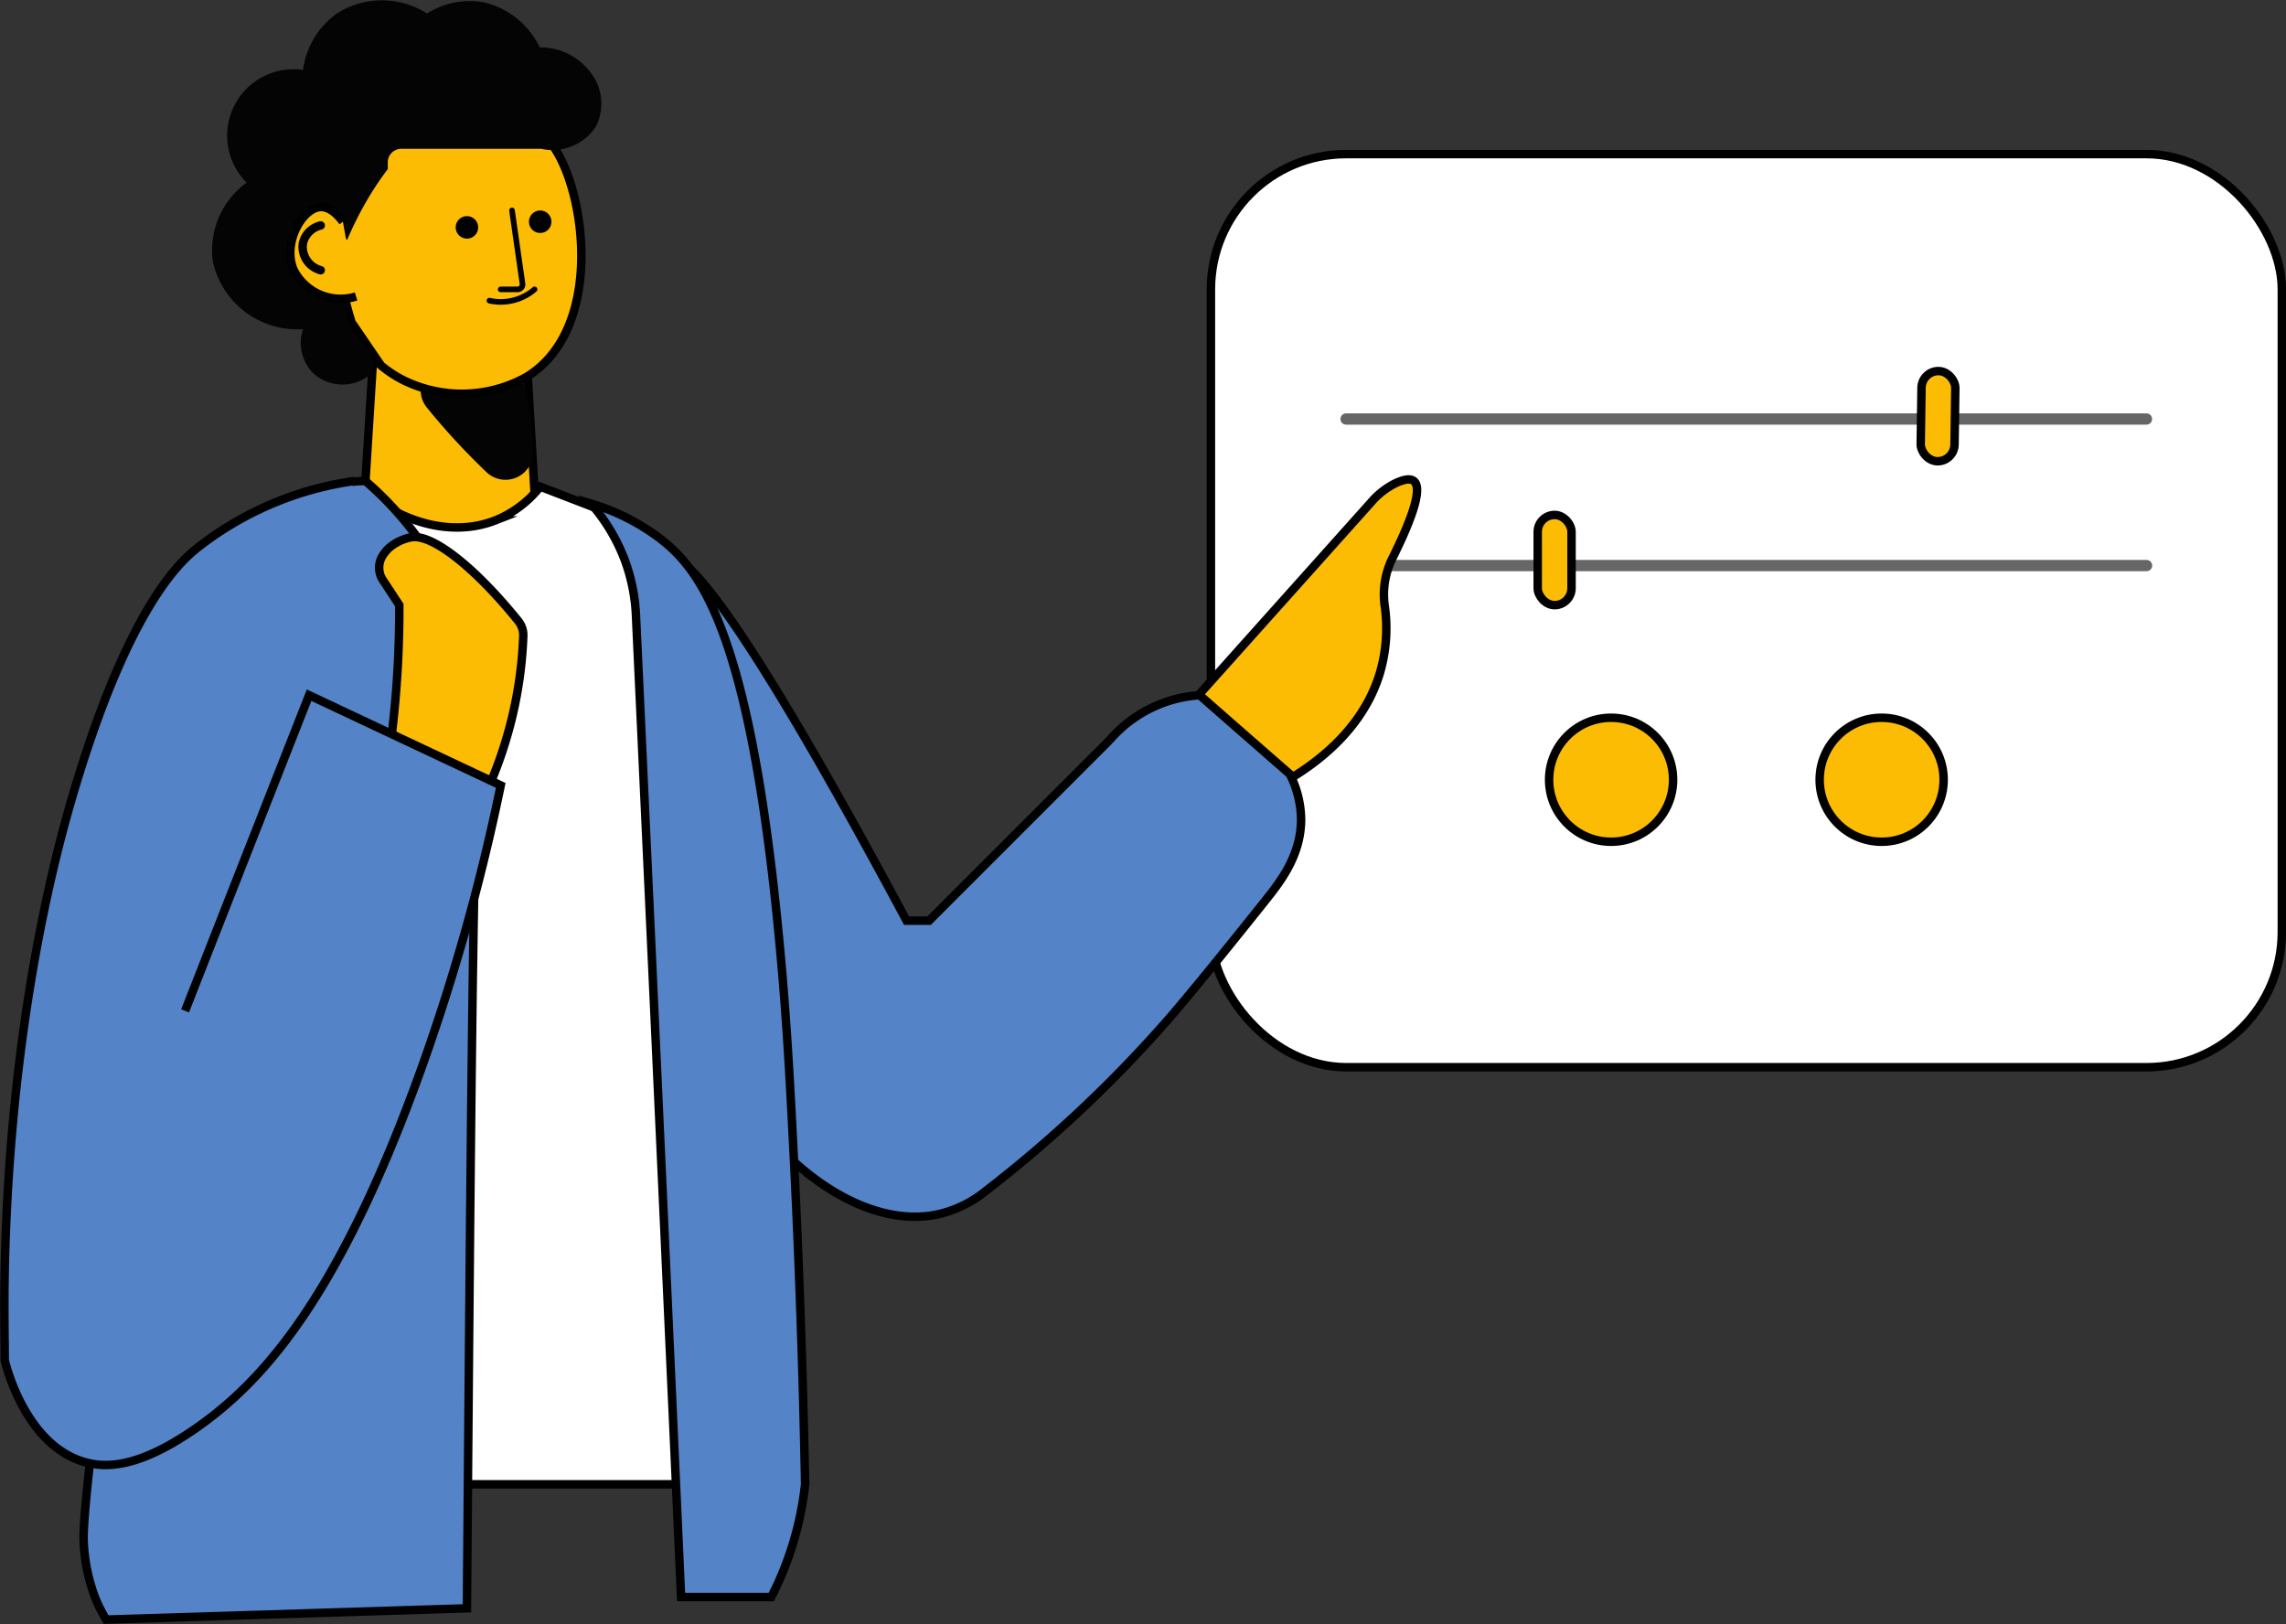 <svg xmlns="http://www.w3.org/2000/svg" viewBox="0 0 202.79 144.06"><rect x="0" y="0" width="202.79" height="144.06" fill="#333333" stroke="none"/><defs><style>.cls-1{fill:#fff;}.cls-1,.cls-3,.cls-5,.cls-6,.cls-7{stroke:#000;}.cls-1,.cls-2,.cls-3,.cls-5,.cls-6,.cls-7{stroke-miterlimit:10;}.cls-1,.cls-3,.cls-5,.cls-6{stroke-width:0.75px;}.cls-2,.cls-6,.cls-7{fill:none;stroke-linecap:round;}.cls-2{stroke:#666;}.cls-3{fill:#fdbc04;}.cls-4{fill:#040404;}.cls-5{fill:#5484c7;}.cls-7{stroke-width:0.5px;}</style></defs><title>image 7i</title><g id="Layer_2" data-name="Layer 2"><g id="Layer_1-2" data-name="Layer 1"><rect class="cls-1" x="107.42" y="13.67" width="95" height="81" rx="12"/><line class="cls-2" x1="119.41" y1="37.17" x2="190.41" y2="37.17"/><rect class="cls-3" x="170.42" y="32.91" width="3" height="8" rx="1.5" transform="translate(0.54 -2.42) rotate(0.81)"/><line class="cls-2" x1="119.41" y1="50.17" x2="190.42" y2="50.17"/><rect class="cls-3" x="136.42" y="45.67" width="3" height="8" rx="1.5" transform="translate(275.83 99.35) rotate(180)"/><circle class="cls-3" cx="142.92" cy="69.17" r="5.5"/><circle class="cls-3" cx="166.92" cy="69.17" r="5.5"/><path class="cls-3" d="M32.42,42.67q.49-8,1-16h13l1,17h0c.13,3.67.07,3.86,0,4-.56,1-3.25,1.72-15-2Z"/><path class="cls-4" d="M39.8,32.17a2.44,2.44,0,0,0-1.92,4l0,0a60.83,60.83,0,0,0,5.23,5.67A2.44,2.44,0,0,0,47.28,40a26.66,26.66,0,0,0-.36-3.82c-.13-.77-.3-1.51-.47-2.2a2.43,2.43,0,0,0-2.36-1.8Z"/><path class="cls-1" d="M31.92,43.17c3.58,3.25,8.2,4.48,12,3a9.65,9.65,0,0,0,4-3l6.5,2.5a32.83,32.83,0,0,1,2,3c6.35,10.93,3.2,21.4,5,38a154.74,154.74,0,0,1,1,17v1c0,4.9,0,13,0,27h-24a133.83,133.83,0,0,1-6.5-88.5Z"/><path class="cls-3" d="M105.42,62.67l16.25-18.16a6.83,6.83,0,0,1,2.1-1.63q1.19-.57,1.65-.21c.72.57.08,2.88-1.93,6.91a7.22,7.22,0,0,0-.65,4.17,14.12,14.12,0,0,1-.42,5.92c-1.76,5.9-7.13,8.94-9,10a20.39,20.39,0,0,1-2,1Z"/><path class="cls-5" d="M57.52,49.12c-.07-.23-.42-1.22-.1-1.45.6-.43,3.11,2.11,4,3,4.59,4.63,13.5,20.73,19,31h2l16-16a11.52,11.52,0,0,1,8-4q4,3.51,8,7a9.11,9.11,0,0,1,1,4c0,3.13-1.76,5.43-3,7-7,8.79-9,11-9,11a114.23,114.23,0,0,1-16,15,10.4,10.4,0,0,1-4,2c-5,1.19-9.63-2-11-3a22.64,22.64,0,0,1-5-5C63.16,93.57,59.19,54.07,57.52,49.12Z"/><path class="cls-5" d="M52.42,44.67a16.56,16.56,0,0,1,3,5,16.35,16.35,0,0,1,1,5c.23,5,1.86,39.68,4,87h8a28.67,28.67,0,0,0,3-10c-.13-6.81-.39-16.82-1-29-.33-6.43-.54-10.5-1-16-2.56-30.21-7.13-36.09-11-39A19.43,19.43,0,0,0,52.42,44.67Z"/><path class="cls-3" d="M29.64,20.35a36.12,36.12,0,0,0,1.55,8.25l2.6,3.81A10.22,10.22,0,0,0,36,33.83a11.77,11.77,0,0,0,10.7-.39C53.57,29.27,52,17.13,49.1,13a12.06,12.06,0,0,0-.82-1A13.44,13.44,0,0,0,40,8.45,14.19,14.19,0,0,0,30,12,35.76,35.76,0,0,0,29.64,20.35Z"/><path class="cls-4" d="M34.4,15v-.6a1.2,1.2,0,0,1,1.2-1.2H48a4.61,4.61,0,0,0,4.88-2,4.53,4.53,0,0,0,0-4,5.58,5.58,0,0,0-5-3,7.34,7.34,0,0,0-5-4,7.06,7.06,0,0,0-5,1,7.42,7.42,0,0,0-8,0,7.34,7.34,0,0,0-3,5,5.89,5.89,0,0,0-5,10,7.41,7.41,0,0,0-3,7,7.67,7.67,0,0,0,8,6,3.82,3.82,0,0,0,1,4,3.88,3.88,0,0,0,5,0,2.61,2.61,0,0,0,0-2c-.26-.5-.64-.65-1-1a4.32,4.32,0,0,1-1-3A51.37,51.37,0,0,0,29,18.61a10.68,10.68,0,0,0,.91,1.56,11.77,11.77,0,0,0,.88,1.13,30.82,30.82,0,0,1,1.8-3.59A28.08,28.08,0,0,1,34.4,15Z"/><path class="cls-3" d="M30.42,19.67c-.94-1.26-1.69-1.32-2-1.3-1.59.08-3.37,3.16-2.38,5.55a4.67,4.67,0,0,0,5.55,2.38"/><path class="cls-6" d="M28.45,20a2.09,2.09,0,0,0-1.58,1.59,2.15,2.15,0,0,0,1.58,2.38"/><circle cx="41.42" cy="20.17" r="1"/><circle cx="47.92" cy="19.67" r="1"/><path class="cls-7" d="M45.42,18.67l.93,6.5a.44.44,0,0,1-.44.5H44.42"/><path class="cls-7" d="M43.42,26.67a4.51,4.51,0,0,0,2,0,4.55,4.55,0,0,0,2-1"/><path class="cls-5" d="M32.42,42.67a29.71,29.71,0,0,1,8,11,29.73,29.73,0,0,1,2,13c-.5,10.46-.69,38.17-1,76l-32,1a12.6,12.6,0,0,1-1-2,16,16,0,0,1-1-5c-.16-5.34,6-51.94,16-77l4-10c.57-.78,2.45-3.09,2-5a1.41,1.41,0,0,1,0-1C29.79,42.84,31.25,42.68,32.42,42.67Z"/><path class="cls-3" d="M34.42,67.67a93.37,93.37,0,0,0,1-13v-1L34,51.51a2,2,0,0,1-.08-2.18,3.85,3.85,0,0,1,.52-.66,4.25,4.25,0,0,1,2-1c1.8-.37,5.58,2.52,9.53,7.41a2,2,0,0,1,.45,1.34,36.57,36.57,0,0,1-1,7.25,37.53,37.53,0,0,1-2,6"/><path class="cls-5" d="M31.42,42.67a29.06,29.06,0,0,0-14,6c-1.45,1.19-6.07,5.23-11,22-1.29,4.4-5.54,19.64-6,42-.07,3.32,0,6.09,0,8,.23.94,2,7.5,7,9,2.05.62,5,.49,10-3,5.71-4,12.57-11.27,20-32a185.73,185.73,0,0,0,7-25l-17-8q-5.51,14-11,28"/></g></g></svg>